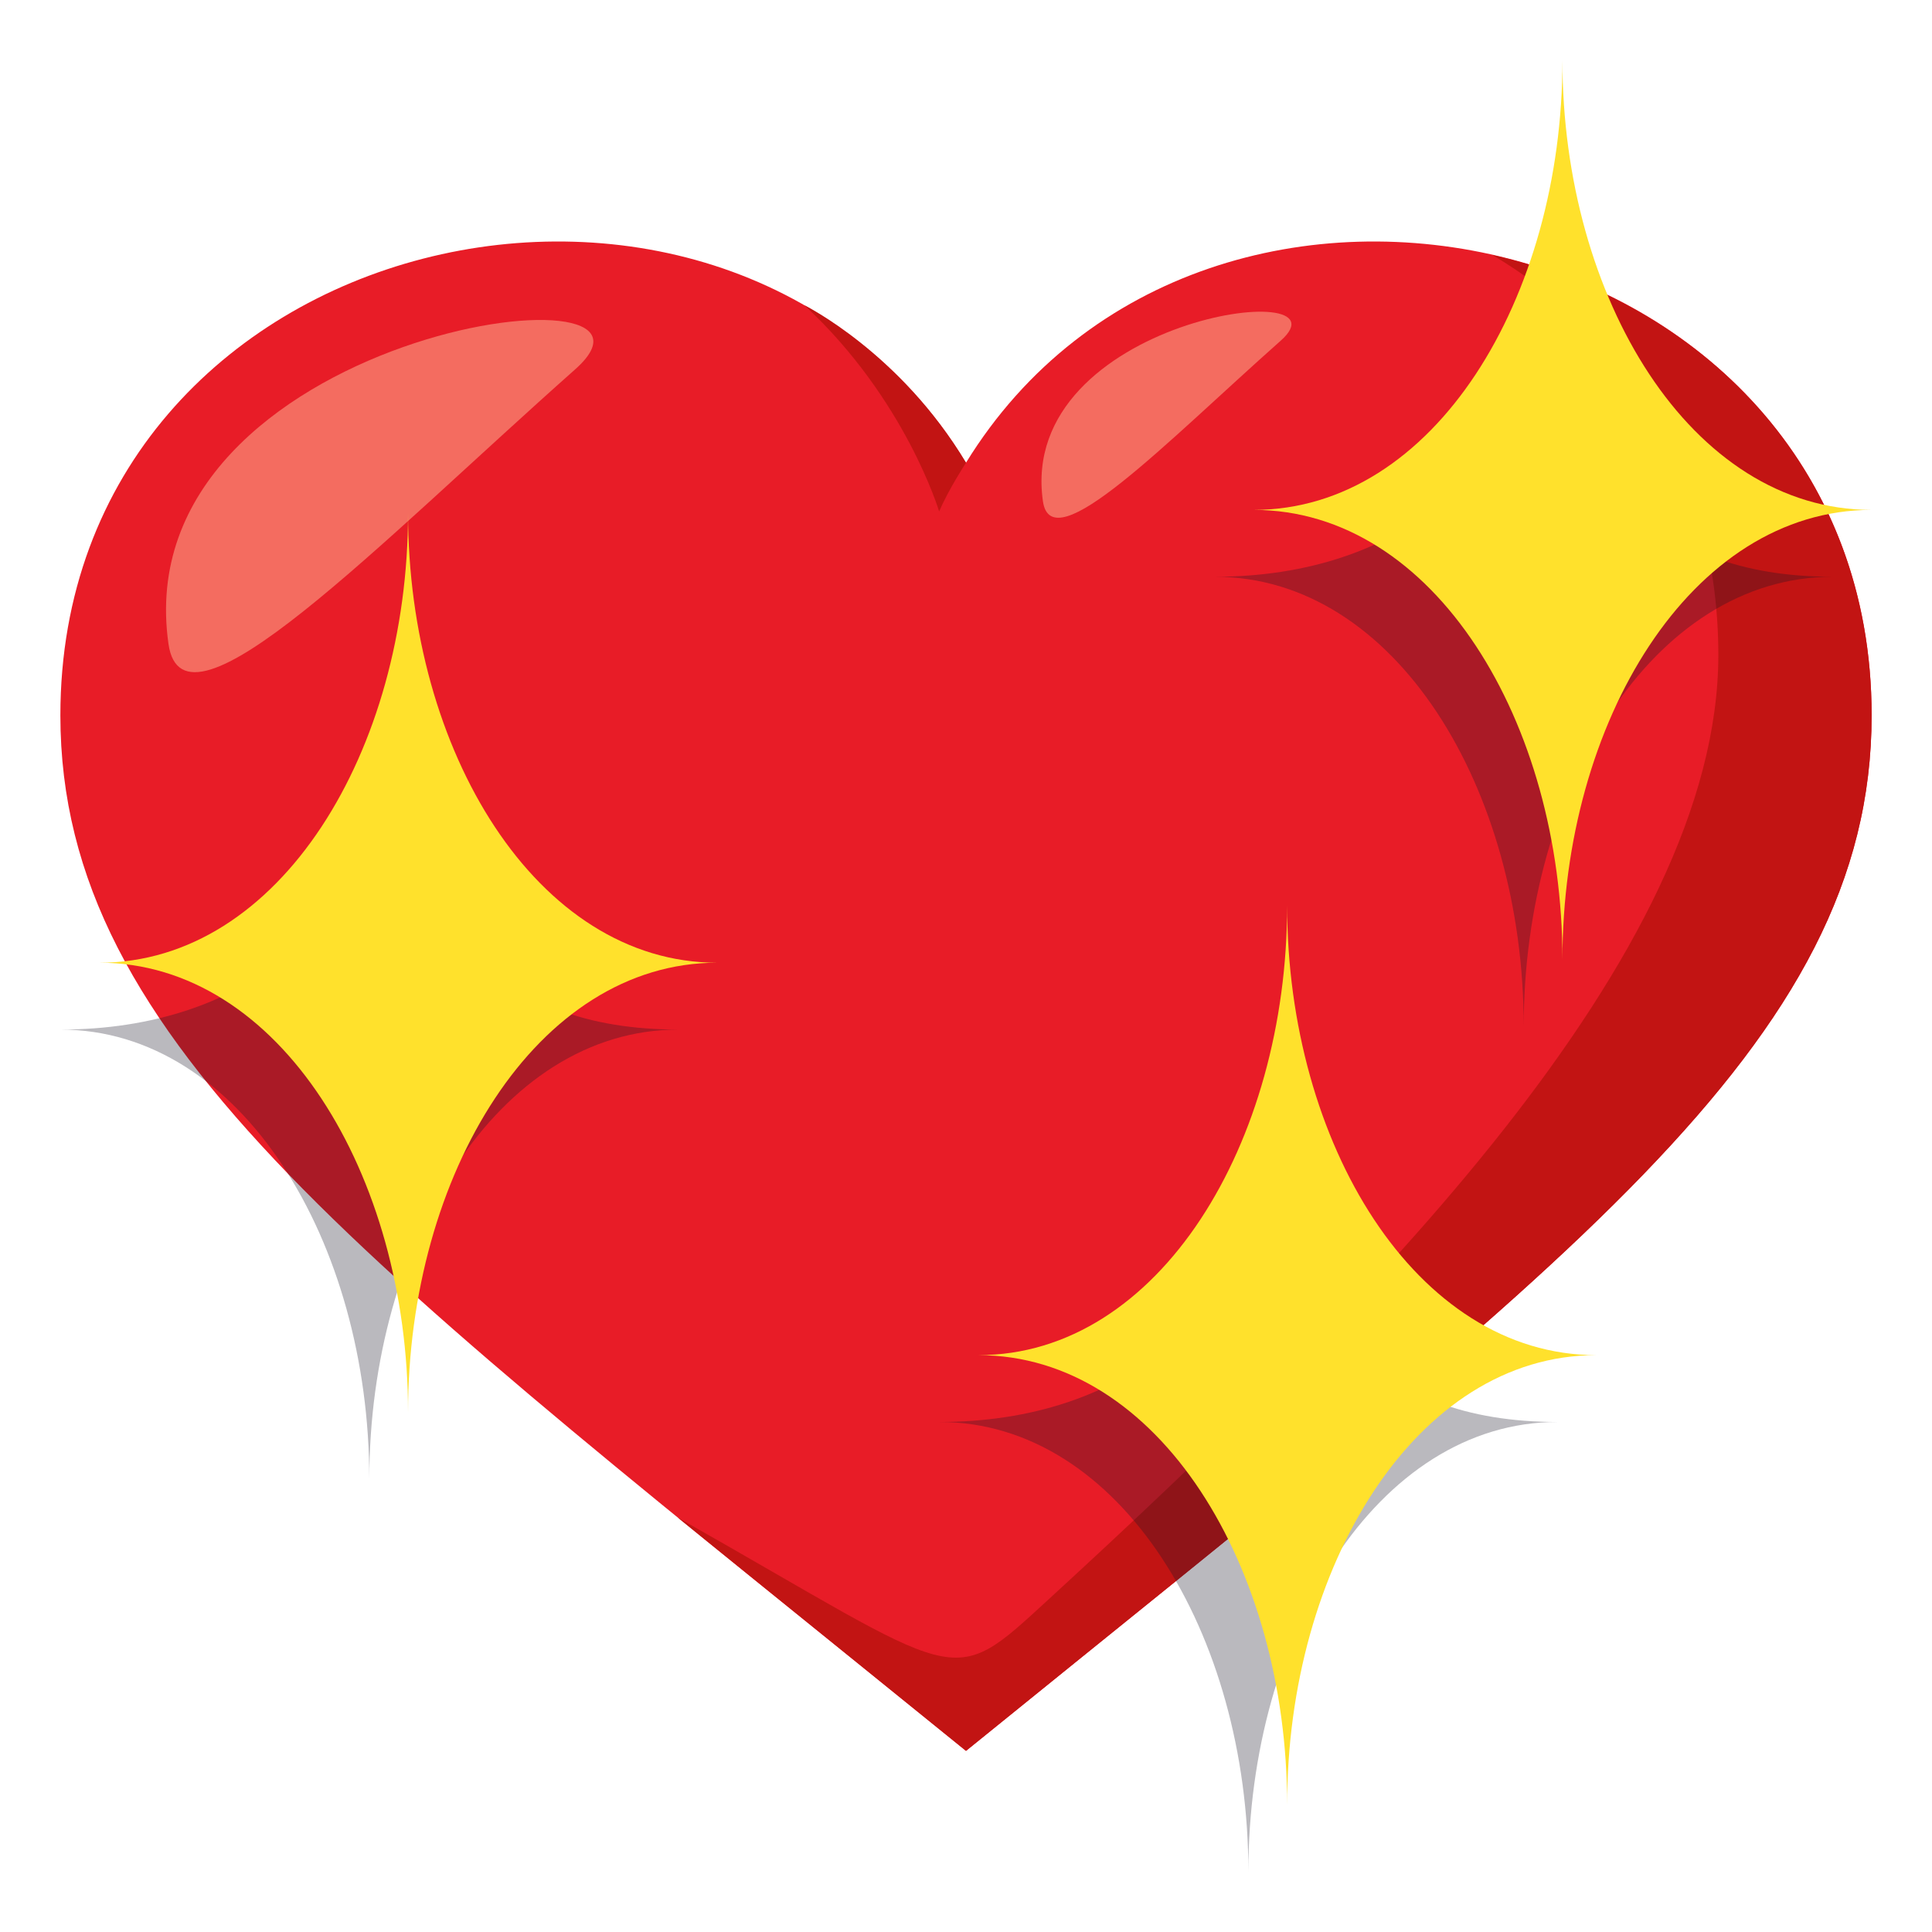 <?xml version="1.0" encoding="utf-8"?>
<!-- Generator: Adobe Illustrator 15.0.0, SVG Export Plug-In . SVG Version: 6.00 Build 0)  -->
<!DOCTYPE svg PUBLIC "-//W3C//DTD SVG 1.1//EN" "http://www.w3.org/Graphics/SVG/1.1/DTD/svg11.dtd">
<svg version="1.1" id="Layer_1" xmlns="http://www.w3.org/2000/svg" xmlns:xlink="http://www.w3.org/1999/xlink" x="0px" y="0px"
	 width="64px" height="64px" viewBox="0 0 64 64" enable-background="new 0 0 64 64" xml:space="preserve">
<path fill="#E81C27" d="M32,15.328C24.04,2.394,2,7.448,2,23.697C2,34.606,12.164,41.905,32,58c19.836-16.095,30-23.394,30-34.303
	C62,7.448,39.96,2.394,32,15.328z"/>
<path fill="#C21413" d="M31.11,16.942c0.313-0.729,0.89-1.614,0.89-1.614c-2.171-3.642-5.353-5.217-5.353-5.217
	C30.001,13.218,31.11,16.942,31.11,16.942z"/>
<path fill="#C21413" d="M49.439,8.448c4.34,2.578,7.483,7.114,7.483,13.249c0,9.935-11.5,21.474-22.188,31.286
	C31.39,56.056,32,55.671,22.452,50.271C23.669,51.254,30.699,56.944,32,58c19.836-16.095,30-23.394,30-34.303
	C62,15.348,56.178,9.964,49.439,8.448z"/>
<path fill-rule="evenodd" clip-rule="evenodd" fill="#F46C60" d="M5.581,21.33c0.49,3.445,6.938-3.295,13.467-9.09
	C23.262,8.513,4.108,10.966,5.581,21.33z"/>
<path fill-rule="evenodd" clip-rule="evenodd" fill="#F46C60" d="M34.548,16.603c0.286,2.015,4.058-1.928,7.877-5.317
	C44.89,9.105,33.686,10.54,34.548,16.603z"/>
<path opacity="0.3" fill="#1A1626" d="M51.332,7.818c0,7.86-5.103,11.288-11.091,11.288c5.988,0,10.234,7.033,10.234,14.895
	c0-7.861,4.254-14.895,10.242-14.895C54.729,19.105,51.332,15.678,51.332,7.818z"/>
<path fill="#FFE12C" d="M51.758,2c0,7.86-4.244,14.891-10.231,14.891c5.987,0,10.231,7.034,10.231,14.895
	c0-7.861,4.254-14.895,10.242-14.895C56.012,16.891,51.758,9.86,51.758,2z"/>
<path opacity="0.3" fill="#1A1626" d="M13.091,22.818c0,7.86-5.103,11.288-11.091,11.288c5.988,0,10.234,7.033,10.234,14.895
	c0-7.861,4.254-14.895,10.242-14.895C16.488,34.105,13.091,30.678,13.091,22.818z"/>
<path fill="#FFE12C" d="M13.517,17c0,7.86-4.244,14.891-10.231,14.891c5.987,0,10.231,7.034,10.231,14.894
	c0-7.86,4.254-14.894,10.242-14.894C17.771,31.891,13.517,24.86,13.517,17z"/>
<path opacity="0.3" fill="#1A1626" d="M42.212,35.817c0,7.86-5.104,11.288-11.092,11.288c5.988,0,10.234,7.033,10.234,14.895
	c0-7.861,4.254-14.895,10.242-14.895C45.608,47.105,42.212,43.678,42.212,35.817z"/>
<path fill="#FFE12C" d="M42.638,30c0,7.859-4.244,14.891-10.232,14.891c5.988,0,10.232,7.033,10.232,14.895
	c0-7.861,4.254-14.895,10.242-14.895C46.892,44.891,42.638,37.859,42.638,30z"/>
</svg>
